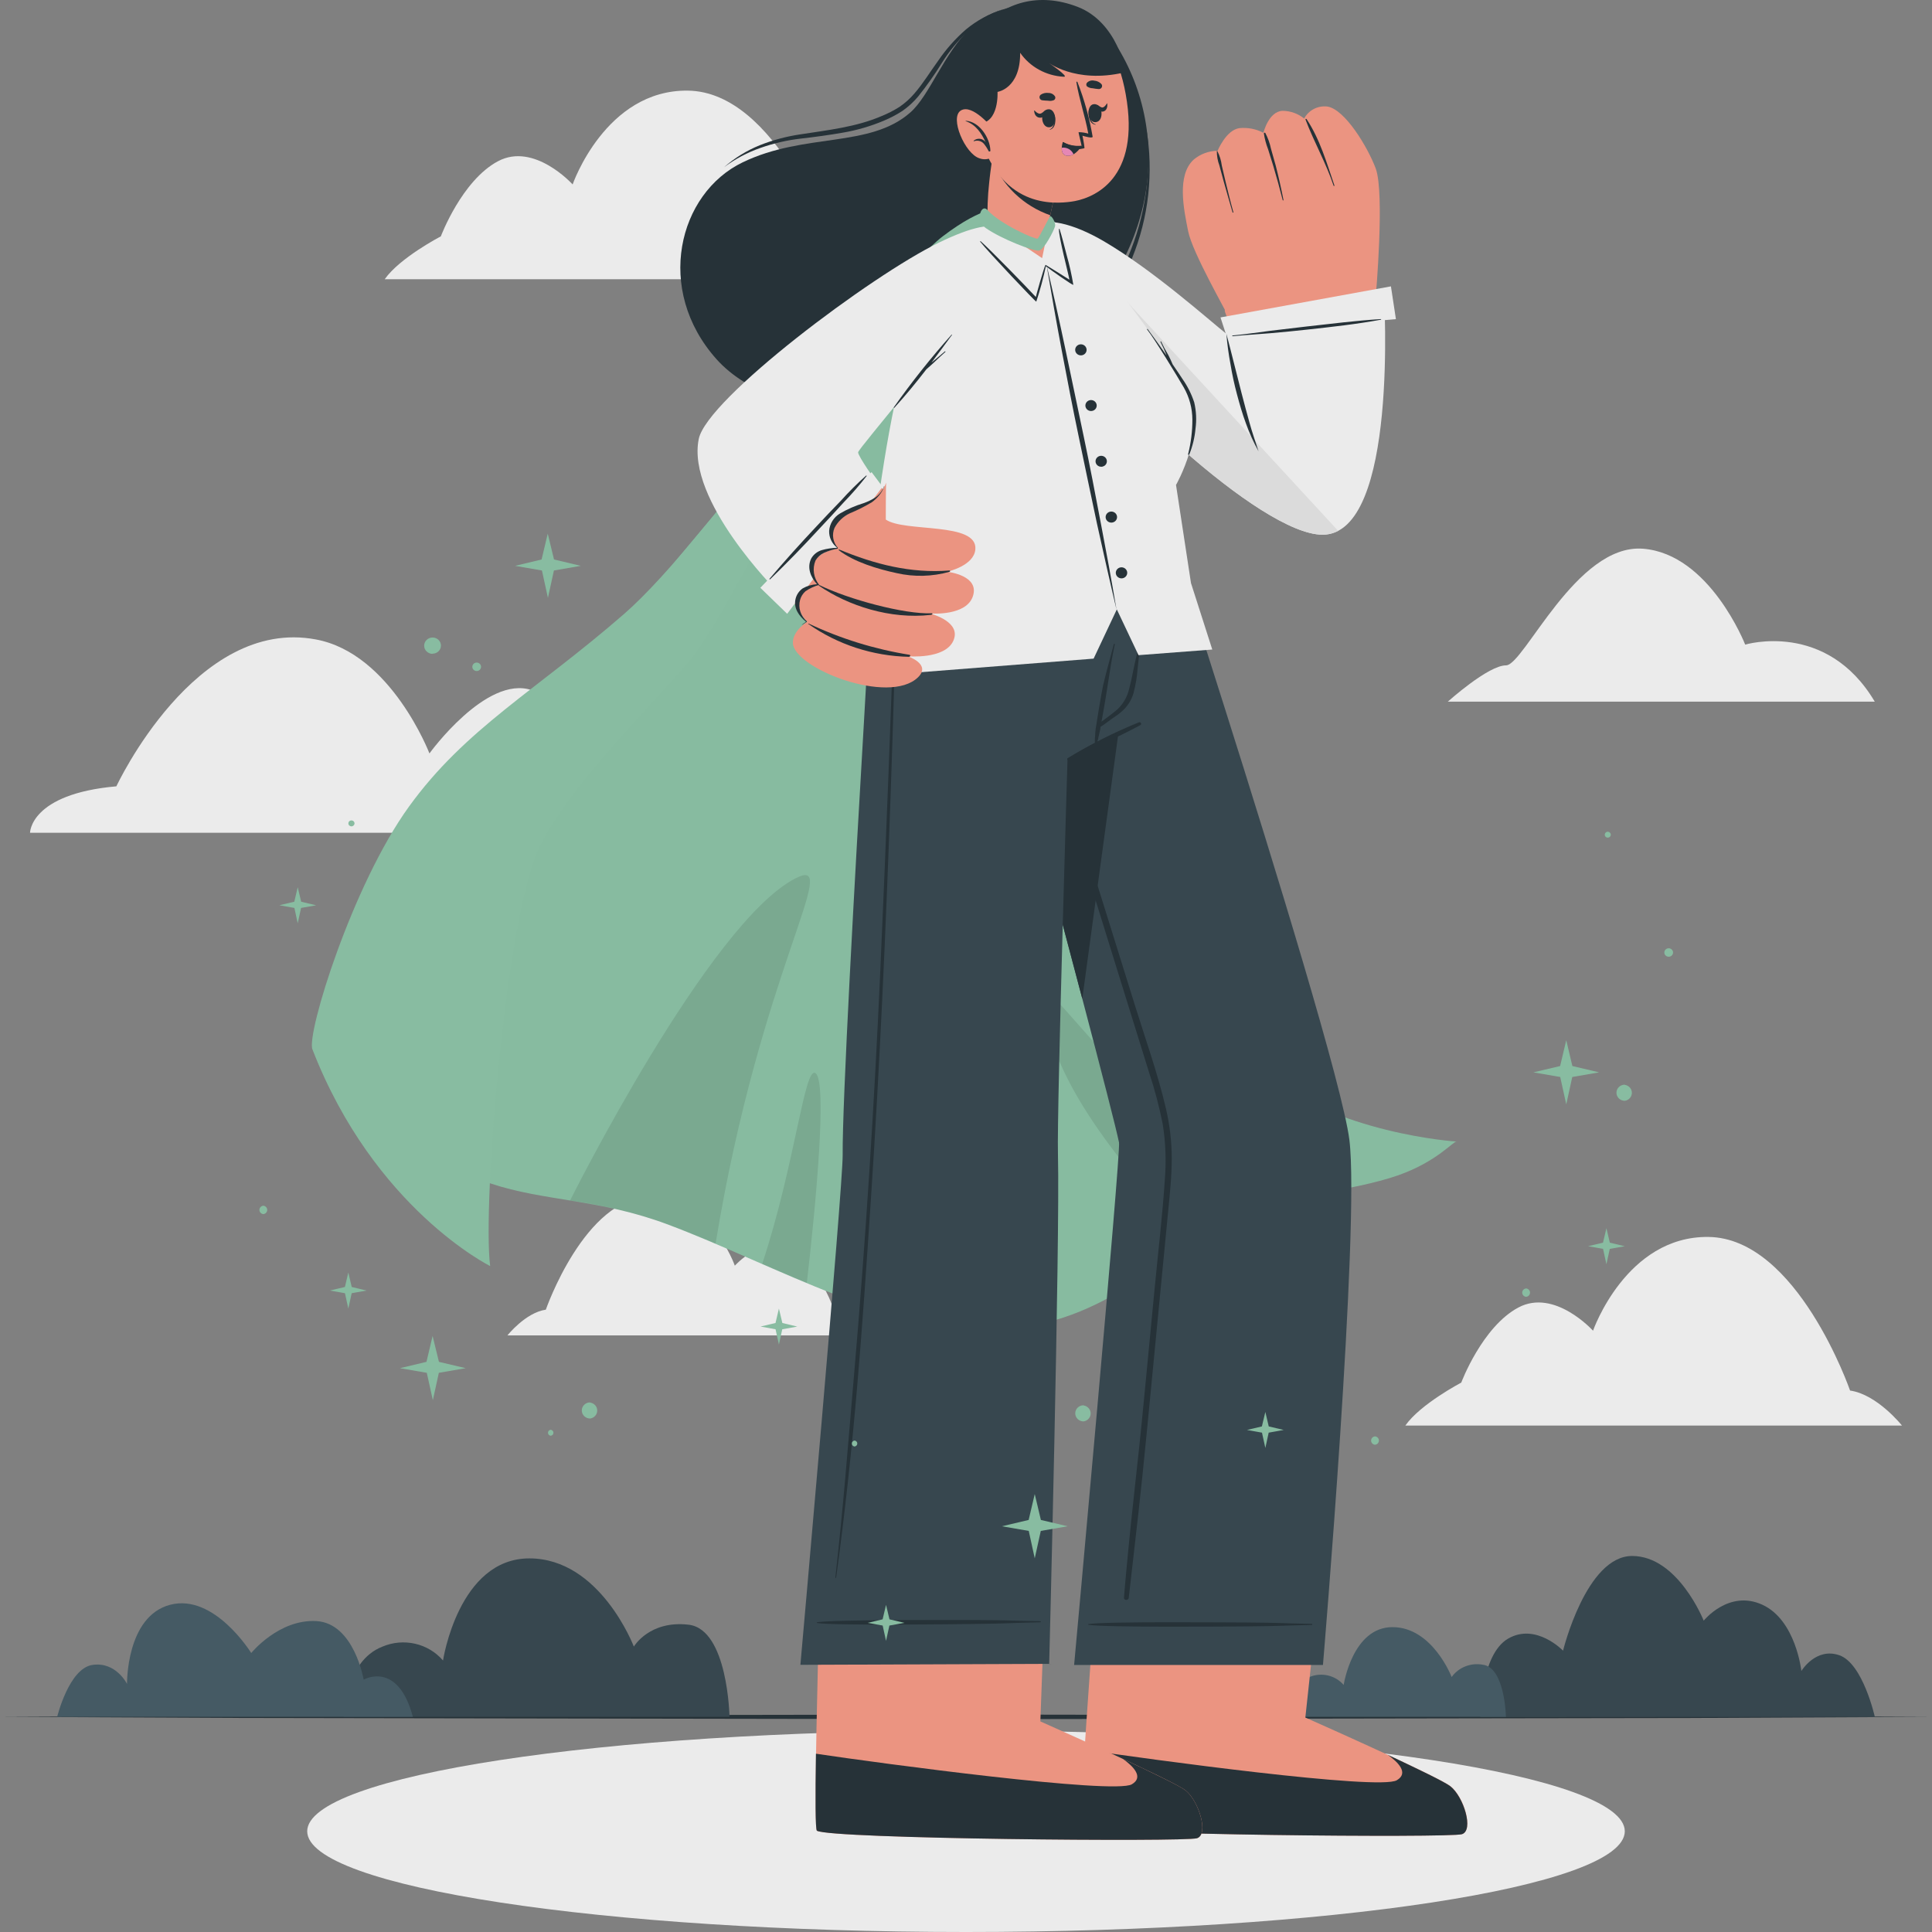 <svg width="200" height="200" viewBox="0 0 200 200" fill="none" xmlns="http://www.w3.org/2000/svg">
<rect x="0" y="0" width="200" height="200" fill="#808080" stroke="none"/>
<path d="M145.483 147.572H196.891C196.891 147.572 194.334 144.352 191.518 143.949C191.518 143.949 186.056 128.159 176.859 128.048C168.332 127.943 164.91 137.755 164.91 137.755C164.91 137.755 160.938 133.353 157.183 135.352C153.429 137.351 151.269 143.127 151.269 143.127C151.269 143.127 147.023 145.356 145.483 147.572Z" fill="#EBEBEB"/>
<path d="M68.118 86.206H3.109C3.109 86.206 3.109 82.189 12.047 81.4C12.047 81.4 20.221 63.833 32.706 66.197C40.483 67.639 44.456 77.994 44.456 77.994C44.456 77.994 50.33 69.863 55.028 71.439C59.726 73.016 62.517 81.665 62.517 81.665C62.517 81.665 67.383 83.938 68.118 86.206Z" fill="#EBEBEB"/>
<path d="M194.076 72.636H149.878C149.878 72.636 154.05 68.878 155.902 68.878C157.754 68.878 163.167 56.265 170.08 56.803C176.993 57.341 180.662 66.731 180.662 66.731C180.662 66.731 189.065 64.184 194.076 72.636Z" fill="#EBEBEB"/>
<path d="M90.331 138.24H52.53C52.53 138.24 54.412 135.871 56.503 135.578C56.503 135.578 60.53 123.969 67.279 123.882C73.551 123.806 76.069 131.023 76.069 131.023C76.069 131.023 78.974 127.789 81.75 129.269C84.526 130.749 86.095 134.982 86.095 134.982C86.095 134.982 89.199 136.611 90.331 138.24Z" fill="#EBEBEB"/>
<path d="M39.827 28.905H91.235C91.235 28.905 88.678 25.685 85.862 25.282C85.862 25.282 80.399 9.492 71.207 9.382C62.676 9.276 59.279 19.093 59.279 19.093C59.279 19.093 55.306 14.691 51.552 16.69C47.798 18.689 45.637 24.465 45.637 24.465C45.637 24.465 41.367 26.69 39.827 28.905Z" fill="#EBEBEB"/>
<path d="M100 200C137.665 200 168.198 195.332 168.198 189.573C168.198 183.814 137.665 179.146 100 179.146C62.335 179.146 31.802 183.814 31.802 189.573C31.802 195.332 62.335 200 100 200Z" fill="#EBEBEB"/>
<path d="M0 177.728L25.004 177.613L50.002 177.57L100 177.488L149.998 177.57L174.996 177.613L200 177.728L174.996 177.848L149.998 177.887L100 177.969L50.002 177.887L25.004 177.844L0 177.728Z" fill="#263238"/>
<path d="M75.518 177.728H35.586C35.586 177.728 35.676 171.962 39.604 170.453C40.667 170.004 41.853 169.901 42.981 170.161C44.11 170.421 45.121 171.03 45.861 171.895C45.861 171.895 47.46 161.324 54.8 161.324C62.139 161.324 65.615 170.453 65.615 170.453C65.615 170.453 67.225 167.71 71.292 168.19C75.359 168.671 75.518 177.728 75.518 177.728Z" fill="#37474F"/>
<path d="M194.081 177.728C194.081 177.728 192.854 172.203 190.411 171.352C187.967 170.502 186.478 172.981 186.478 172.981C186.478 172.981 185.912 167.71 182.435 166.119C178.959 164.529 176.367 167.772 176.367 167.772C176.367 167.772 173.71 161.074 168.958 161.074C164.205 161.074 161.807 170.876 161.807 170.876C161.807 170.876 159.001 167.955 156.116 169.632C153.23 171.309 153.24 177.752 153.24 177.752L194.081 177.728Z" fill="#37474F"/>
<path d="M42.742 177.728H5.919C5.919 177.728 7.136 172.707 9.574 172.351C12.013 171.996 13.15 174.322 13.15 174.322C13.15 174.322 13.041 167.316 17.619 166.124C22.198 164.932 26.007 171.121 26.007 171.121C26.007 171.121 28.867 167.59 32.761 167.815C36.654 168.041 37.647 173.875 37.647 173.875C37.647 173.875 41.173 171.852 42.742 177.728Z" fill="#455A64"/>
<path d="M155.892 177.728H133.272C133.272 177.728 133.327 174.471 135.552 173.606C136.155 173.352 136.827 173.294 137.466 173.443C138.106 173.591 138.679 173.936 139.097 174.427C139.097 174.427 140.001 168.44 144.148 168.44C148.294 168.44 150.276 173.606 150.276 173.606C150.627 173.112 151.12 172.729 151.693 172.503C152.267 172.276 152.896 172.217 153.504 172.332C155.798 172.625 155.892 177.728 155.892 177.728Z" fill="#455A64"/>
<path d="M115.772 5.024C121.552 14.634 119.596 27.978 107.588 36.987C96.663 45.185 80.275 43.983 74.187 37.199C67.731 29.991 70.214 20.011 76.888 16.801C83.319 13.706 90.023 15.359 94.239 11.64C96.256 9.858 97.651 5.595 100.511 2.832C103.705 -0.243 112.052 -1.141 115.772 5.024Z" fill="#263238"/>
<path d="M81.934 42.383C86.43 43.764 91.215 44.015 95.838 43.114C100.48 42.194 104.84 40.252 108.581 37.439C112.387 34.687 115.357 30.996 117.182 26.752C118.919 22.495 119.434 17.863 118.672 13.346C119.216 17.846 118.563 22.406 116.775 26.594C115.862 28.662 114.664 30.602 113.214 32.36C111.757 34.108 110.081 35.674 108.224 37.021C106.384 38.391 104.402 39.571 102.309 40.543C98.095 42.475 93.474 43.434 88.812 43.344C86.486 43.313 84.174 42.99 81.934 42.383Z" fill="#263238"/>
<path d="M74.957 17.31C76.101 16.453 77.378 15.777 78.741 15.306C80.091 14.829 81.494 14.507 82.922 14.345C84.362 14.182 85.802 13.985 87.237 13.735C88.693 13.486 90.113 13.074 91.468 12.505C92.152 12.222 92.807 11.878 93.425 11.477C94.031 11.051 94.578 10.551 95.049 9.987C95.943 8.87 96.767 7.702 97.517 6.489C98.264 5.3 99.165 4.209 100.199 3.241C101.245 2.278 102.466 1.51 103.799 0.973C102.406 1.419 101.116 2.122 100 3.044C98.909 3.993 97.948 5.073 97.14 6.259C96.3 7.412 95.57 8.627 94.657 9.68C94.209 10.205 93.691 10.67 93.117 11.064C92.524 11.44 91.895 11.762 91.24 12.025C88.628 13.149 85.713 13.466 82.862 13.908C81.415 14.12 80 14.499 78.646 15.037C77.292 15.586 76.044 16.355 74.957 17.31Z" fill="#263238"/>
<path d="M34.38 105.907C33.059 103.389 54.949 75.952 74.107 53.075C74.109 53.071 74.111 53.067 74.111 53.063C74.111 53.058 74.109 53.054 74.107 53.051C82.758 42.729 90.227 32.139 95.878 26.224C99.469 22.461 102.756 21.548 103.72 21.548C106.908 21.548 115.34 23.629 113.974 40.24C112.941 52.801 110.29 66.043 113.334 79.911C116.378 93.779 124.234 106.517 132.229 112.139C140.224 117.761 152.048 118.265 150.807 118.164C150.425 118.131 148.821 120.207 144.808 121.643C139.842 123.402 132.155 123.878 128.599 125.531C121.319 128.894 115.414 136.635 104.425 137.543C92.849 138.504 80.37 130.956 69.007 126.713C55.227 121.547 45.752 127.621 34.38 105.907Z" fill="#88BCA1"/>
<g opacity="0.1">
<path opacity="0.1" d="M34.38 105.907C33.059 103.389 54.949 75.952 74.107 53.075C74.109 53.071 74.111 53.067 74.111 53.063C74.111 53.058 74.109 53.054 74.107 53.051C82.758 42.729 90.227 32.139 95.878 26.224C99.469 22.461 102.756 21.548 103.72 21.548C106.908 21.548 115.34 23.629 113.974 40.24C112.941 52.801 110.29 66.043 113.334 79.911C116.378 93.779 124.234 106.517 132.229 112.139C140.224 117.761 152.048 118.265 150.807 118.164C150.425 118.131 148.821 120.207 144.808 121.643C139.842 123.402 132.155 123.878 128.599 125.531C121.319 128.894 115.414 136.635 104.425 137.543C92.849 138.504 80.37 130.956 69.007 126.713C55.227 121.547 45.752 127.621 34.38 105.907Z" fill="black"/>
</g>
<path opacity="0.1" d="M74.078 128.736C72.374 128.015 70.691 127.323 69.027 126.703C65.787 125.558 62.431 124.743 59.016 124.272C59.016 124.272 73.417 95.441 82.381 90.91C87.287 88.426 78.711 100.438 74.078 128.736Z" fill="black"/>
<path opacity="0.1" d="M135.338 123.786C132.676 124.267 130.223 124.786 128.619 125.531C126.787 126.426 125.038 127.471 123.39 128.654C114.451 118.871 108.874 111.442 107.861 103.384C107.211 98.214 118.548 119.034 135.338 123.786Z" fill="black"/>
<path opacity="0.1" d="M83.523 132.81C81.978 132.171 80.439 131.503 78.904 130.835C82.311 120.552 83.275 110.298 84.422 111.096C85.673 111.97 84.422 124.997 83.523 132.81Z" fill="black"/>
<path d="M50.742 131.061C50.742 131.061 38.745 125.127 32.339 108.622C31.713 107.012 36.465 91.621 42.335 83.501C48.205 75.38 55.495 71.488 64.612 63.55C73.73 55.612 91.339 29.227 97.606 24.456C101.912 21.178 103.739 21.572 103.739 21.572C103.739 21.572 98.217 24.998 95.853 27.834C86.517 39.058 75.672 63.607 71.158 68.677C65.64 74.923 59.031 81.434 55.902 87.566C52.396 94.456 49.918 124.738 50.742 131.061Z" fill="#88BCA1"/>
<path d="M151.338 189.876C150.087 190.27 113.344 189.948 111.993 189.097C111.496 188.785 114.183 155.082 114.183 155.082L137.563 155.226L135.129 177.801C135.129 177.801 148.761 183.826 150.156 184.912C151.552 185.998 152.595 189.482 151.338 189.876Z" fill="#EB9481"/>
<path d="M151.338 189.876C150.087 190.27 113.344 189.948 111.993 189.097C111.829 189.001 111.74 185.58 112.266 181.125C118.94 182.125 142.757 185.368 144.595 184.292C145.876 183.542 144.719 182.408 143.651 181.649C146.705 183.091 149.556 184.451 150.146 184.917C151.522 185.998 152.59 189.486 151.338 189.876Z" fill="#263238"/>
<path d="M136.952 172.356H111.193C111.193 172.356 116.045 119.294 115.841 118.275C115.583 116.973 114.064 111.067 112.038 103.379C111.402 100.977 110.722 98.387 110.006 95.691C108.09 88.45 105.969 80.536 104.127 73.645C101.361 63.329 99.201 55.314 99.201 55.314H121.026C121.026 55.314 123.574 63.117 126.777 73.27C132.001 89.771 138.983 112.48 139.688 118.001C140.791 126.943 136.952 172.356 136.952 172.356Z" fill="#37474F"/>
<path d="M135.81 168.104C131.877 168.027 133.009 167.993 129.071 167.96C127.149 167.96 114.496 167.835 112.683 168.123C112.673 168.123 112.663 168.127 112.655 168.134C112.648 168.141 112.643 168.151 112.643 168.161C112.643 168.172 112.648 168.181 112.655 168.189C112.663 168.196 112.673 168.2 112.683 168.2C114.481 168.488 127.134 168.382 129.071 168.363C133.009 168.325 131.877 168.296 135.81 168.214C135.822 168.211 135.833 168.203 135.841 168.193C135.848 168.183 135.852 168.171 135.852 168.159C135.852 168.147 135.848 168.134 135.841 168.125C135.833 168.115 135.822 168.107 135.81 168.104Z" fill="#263238"/>
<path d="M120.688 114.719C119.844 111.115 118.583 107.584 117.48 104.047C115.249 96.865 113.004 89.685 110.746 82.506C109.621 78.918 108.487 75.329 107.345 71.738C106.769 69.931 106.198 68.119 105.612 66.313C105.026 64.506 104.385 62.791 103.868 61.027C103.655 60.301 103.541 60.7 103.809 61.623C104.355 63.483 104.891 65.342 105.453 67.197C106.558 70.868 107.674 74.537 108.8 78.205C111.034 85.509 113.287 92.806 115.558 100.097C116.691 103.756 117.826 107.411 118.965 111.063C119.54 112.796 120.006 114.561 120.361 116.348C120.662 118.227 120.739 120.132 120.589 122.028C120.341 125.838 119.884 129.644 119.521 133.45C119.159 137.255 118.791 141.075 118.424 144.886C117.699 152.473 117.311 154.914 116.606 162.506C116.517 163.467 116.427 164.428 116.353 165.389C116.328 165.711 116.85 165.687 116.85 165.389C117.699 157.888 118.012 155.505 118.742 147.99C119.472 140.475 120.187 133.036 120.912 125.56C121.091 123.686 121.299 121.802 121.299 119.918C121.296 118.169 121.091 116.425 120.688 114.719Z" fill="#263238"/>
<path d="M118.548 55.338C117.033 66.683 114.143 87.955 112.038 103.389C107.116 84.692 99.201 55.338 99.201 55.338H118.548Z" fill="#263238"/>
<path d="M123.911 190.294C122.66 190.688 85.916 190.366 84.566 189.515C84.069 189.203 85.142 155.5 85.142 155.5L108.522 155.649L107.697 178.199C107.697 178.199 121.334 184.249 122.719 185.335C124.105 186.421 125.163 189.9 123.911 190.294Z" fill="#EB9481"/>
<path d="M123.911 190.294C122.66 190.688 85.916 190.366 84.566 189.515C84.402 189.419 84.397 186.089 84.466 181.544C91.141 182.543 115.33 185.787 117.167 184.71C118.449 183.961 117.292 182.827 116.224 182.067C119.278 183.509 122.128 184.869 122.719 185.335C124.095 186.411 125.163 189.9 123.911 190.294Z" fill="#263238"/>
<path d="M120.321 55.338C120.321 55.338 119.824 65.428 117.426 73.448C117.237 74.111 117.028 74.76 116.805 75.37C114.614 76.226 112.508 77.273 110.513 78.498C110.513 78.498 110.26 86.633 110.016 95.701C109.738 105.834 109.45 117.146 109.52 119.543C109.738 128.514 108.611 172.241 108.611 172.241L82.857 172.342C82.857 172.342 87.262 122.849 87.233 119.567C87.183 114.282 88.479 90.934 89.482 73.919C90.068 63.439 90.565 55.338 90.565 55.338H120.321Z" fill="#37474F"/>
<path d="M107.707 167.825C103.774 167.763 104.906 167.724 100.968 167.705C99.046 167.705 86.393 167.643 84.581 167.936C84.541 167.936 84.541 168.008 84.581 168.013C86.378 168.296 99.032 168.137 100.968 168.109C104.901 168.056 103.769 168.032 107.702 167.936C107.715 167.933 107.726 167.926 107.734 167.916C107.742 167.907 107.747 167.895 107.747 167.882C107.748 167.87 107.744 167.858 107.737 167.847C107.73 167.837 107.719 167.829 107.707 167.825Z" fill="#263238"/>
<path d="M92.74 58.951C92.268 72.852 91.746 86.754 91.121 100.65C90.495 114.546 89.606 128.519 88.4 142.454C87.729 150.224 87.342 155.548 86.478 163.299C86.478 163.352 86.552 163.371 86.562 163.299C88.434 149.508 89.229 138.067 90.153 124.19C91.076 110.313 91.697 96.417 92.189 82.52C92.467 74.659 92.685 66.798 92.918 58.937C92.924 58.826 92.745 58.841 92.74 58.951Z" fill="#263238"/>
<path d="M117.878 74.784C115.318 75.819 112.855 77.067 110.518 78.513C110.424 78.57 110.493 78.71 110.592 78.662C113.075 77.494 115.613 76.37 118.041 75.072C118.081 75.051 118.11 75.016 118.123 74.974C118.135 74.932 118.13 74.887 118.108 74.849C118.087 74.811 118.05 74.782 118.007 74.77C117.964 74.758 117.917 74.763 117.878 74.784Z" fill="#263238"/>
<path d="M118.017 66.212C117.848 67.096 117.624 67.971 117.431 68.855C117.237 69.739 117.108 70.522 116.879 71.339C116.697 72.129 116.283 72.851 115.688 73.419C115.35 73.722 114.982 73.986 114.625 74.265C114.431 74.414 114.223 74.558 114.024 74.707C114.049 74.592 114.069 74.472 114.093 74.352L114.272 73.343C114.401 72.598 114.526 71.848 114.64 71.103C114.873 69.633 115.087 68.148 115.404 66.692C115.405 66.681 115.402 66.67 115.395 66.661C115.389 66.652 115.379 66.645 115.368 66.642C115.356 66.64 115.345 66.641 115.334 66.645C115.324 66.65 115.315 66.658 115.31 66.668C114.933 68.11 114.516 69.551 114.183 70.993C114.024 71.704 113.448 75.226 113.418 75.476C113.388 75.726 113.373 75.99 113.363 76.25C113.326 76.511 113.326 76.776 113.363 77.038C113.363 77.1 113.458 77.091 113.488 77.038C113.6 76.794 113.678 76.537 113.721 76.274C113.786 76.019 113.845 75.764 113.895 75.51C113.895 75.418 113.925 75.322 113.935 75.231C114.292 75.019 114.63 74.75 114.963 74.505C115.295 74.26 115.693 74.025 116.035 73.727C116.665 73.21 117.12 72.522 117.341 71.752C117.56 70.922 117.703 70.074 117.768 69.22C117.883 68.22 117.967 67.216 118.116 66.217C118.121 66.173 118.031 66.149 118.017 66.212Z" fill="#263238"/>
<path d="M108.119 29.885C115.335 41.067 133.386 57.462 138.238 54.391C144.197 50.643 142.429 32.696 142.365 29.621C142.325 27.468 125.977 30.149 126.821 32.307C127.318 33.614 127.735 35.32 127.402 35.161C126.359 34.681 124.155 31.927 114.247 25.407C108.73 21.789 103.342 22.48 108.119 29.885Z" fill="#EB9481"/>
<path d="M137.384 11.025C136.904 10.973 136.418 11.065 135.994 11.288C135.569 11.512 135.226 11.856 135.01 12.274C134.385 11.763 133.594 11.48 132.775 11.472C131.325 11.525 130.789 13.745 130.789 13.745C130.03 13.347 129.165 13.18 128.306 13.264C126.926 13.447 126.047 15.609 126.047 15.609C125.132 15.618 124.251 15.943 123.564 16.527C121.796 18.156 122.546 21.688 122.997 23.936C123.449 26.185 126.911 32.158 127.467 33.364L142.419 30.678C142.419 30.678 143.358 20.03 142.419 17.454C141.615 15.283 139.231 11.285 137.384 11.025Z" fill="#EB9481"/>
<path d="M135.258 12.332C136.654 14.447 137.329 16.844 138.139 19.199C138.143 19.209 138.142 19.221 138.137 19.232C138.132 19.242 138.123 19.25 138.111 19.254C138.1 19.258 138.088 19.257 138.077 19.252C138.067 19.247 138.058 19.238 138.054 19.227C137.275 16.873 136.023 14.701 135.149 12.385C135.142 12.371 135.141 12.355 135.146 12.34C135.151 12.325 135.162 12.313 135.177 12.306C135.191 12.299 135.208 12.298 135.223 12.303C135.239 12.308 135.251 12.318 135.258 12.332Z" fill="#263238"/>
<path d="M130.978 13.754C131.252 14.27 131.45 14.82 131.569 15.388C131.738 15.974 131.903 16.561 132.065 17.147C132.363 18.322 132.63 19.508 132.865 20.703C132.865 20.755 132.795 20.784 132.78 20.703C132.483 19.53 132.165 18.362 131.817 17.2C131.643 16.618 131.46 16.042 131.276 15.46C131.067 14.926 130.919 14.372 130.834 13.807C130.836 13.792 130.843 13.778 130.853 13.767C130.863 13.755 130.876 13.746 130.89 13.741C130.905 13.736 130.92 13.734 130.936 13.736C130.951 13.739 130.966 13.745 130.978 13.754Z" fill="#263238"/>
<path d="M126.027 15.657C126.263 16.12 126.416 16.619 126.479 17.132C126.603 17.671 126.727 18.213 126.856 18.752C127.119 19.828 127.377 20.904 127.68 21.971C127.68 21.983 127.676 21.994 127.667 22.002C127.659 22.01 127.648 22.014 127.636 22.014C127.624 22.014 127.613 22.01 127.604 22.002C127.596 21.994 127.591 21.983 127.591 21.971C127.283 20.89 126.96 19.809 126.662 18.728C126.513 18.194 126.369 17.661 126.23 17.123C126.052 16.648 125.963 16.147 125.967 15.643C125.971 15.638 125.977 15.635 125.983 15.633C125.989 15.631 125.995 15.631 126.001 15.633C126.008 15.634 126.013 15.637 126.018 15.642C126.022 15.646 126.025 15.651 126.027 15.657Z" fill="#263238"/>
<path d="M126.717 33.33L143.264 30.414C143.264 30.414 144.833 55.352 136.907 55.352C130.546 55.352 114.004 39.788 108.467 31.11C102.93 22.433 107.886 21.25 114.228 24.95C119.397 27.968 125.207 33.177 126.955 34.56L126.717 33.33Z" fill="#EBEBEB"/>
<path d="M126.896 34.556L144.505 33.037L143.989 29.645L126.345 32.859L126.896 34.556Z" fill="#EBEBEB"/>
<path d="M138.526 54.953C138.03 55.218 137.473 55.355 136.907 55.352C130.546 55.352 114.004 39.789 108.467 31.111C104.613 25.075 105.84 22.668 109.078 23.004L138.526 54.953Z" fill="#DBDBDB"/>
<path d="M126.955 34.556L127.358 36.089L127.745 37.617L128.52 40.673C128.783 41.686 129.051 42.7 129.334 43.709C129.478 44.214 129.622 44.718 129.791 45.218C129.96 45.718 130.119 46.213 130.287 46.722C129.771 45.797 129.335 44.833 128.981 43.839C128.609 42.844 128.321 41.826 128.048 40.807C127.775 39.788 127.551 38.751 127.382 37.713C127.184 36.668 127.042 35.614 126.955 34.556Z" fill="#263238"/>
<path d="M142.941 33.032C140.378 33.191 137.821 33.513 135.268 33.797C134.002 33.941 132.731 34.09 131.464 34.248C130.198 34.407 128.892 34.613 127.596 34.729C127.551 34.729 127.551 34.81 127.596 34.806C128.902 34.671 130.218 34.608 131.529 34.493C132.84 34.378 134.067 34.258 135.338 34.118C137.876 33.84 140.433 33.561 142.946 33.095C142.995 33.1 142.981 33.028 142.941 33.032Z" fill="#263238"/>
<path d="M125.495 67.24L123.29 60.359L121.741 50.201C121.741 50.201 125.014 44.507 123.017 40.476C122.024 38.434 113.249 25.758 109.609 23.259C106.183 20.914 101.286 23.528 99.474 25.416C92.521 32.701 90.992 50.619 88.702 70.104L113.21 68.182L115.613 63.084L117.858 67.822L125.495 67.24Z" fill="#EBEBEB"/>
<path d="M123.623 41.643C123.341 40.791 122.935 39.982 122.416 39.241C122.243 38.967 121.855 38.395 121.393 37.722C121.259 37.4 121.11 37.078 120.947 36.761C120.674 36.308 120.427 35.841 120.207 35.363C120.203 35.353 120.195 35.346 120.185 35.342C120.175 35.337 120.164 35.337 120.154 35.341C120.145 35.345 120.137 35.352 120.132 35.362C120.128 35.371 120.128 35.382 120.132 35.392C120.367 35.85 120.577 36.32 120.763 36.8C119.983 35.685 119.159 34.536 118.806 34.066C118.776 34.027 118.712 34.066 118.742 34.104C119.491 35.026 121.95 39.082 122.546 40.11C123.124 41.128 123.43 42.269 123.434 43.431C123.437 44.632 123.29 45.829 122.997 46.996C122.968 47.097 123.072 47.145 123.112 47.049C123.456 46.197 123.674 45.303 123.757 44.392C123.882 43.475 123.837 42.544 123.623 41.643Z" fill="#263238"/>
<path d="M102.135 28.713C99.921 32.023 89.03 45.261 88.648 46.492C88.265 47.722 91.583 50.494 91.563 51.004C91.488 53.065 87.674 66.99 85.763 65.698C83.24 63.997 71.282 51.763 72.409 45.997C73.536 40.231 96.688 25.335 100.412 23.97C104.137 22.605 104.32 25.45 102.135 28.713Z" fill="#EB9481"/>
<path d="M80.389 61.147L90.743 49.922C90.743 49.922 88.822 47.227 88.832 46.828C88.841 46.429 98.371 35.502 102.041 29.53C105.711 23.557 104.211 21.712 97.199 25.114C90.187 28.516 73.189 41.269 72.335 45.439C71.033 51.801 80.389 61.147 80.389 61.147Z" fill="#EBEBEB"/>
<path d="M78.711 60.849L81.487 63.54L91.359 50.389L90.222 48.87L78.711 60.849Z" fill="#EBEBEB"/>
<path d="M89.651 49.24C88.738 50.053 87.873 50.915 87.059 51.821C86.204 52.69 85.375 53.584 84.541 54.468C82.867 56.251 81.239 58.048 79.664 59.912C79.657 59.92 79.653 59.93 79.654 59.94C79.654 59.951 79.659 59.961 79.667 59.968C79.675 59.974 79.685 59.978 79.696 59.978C79.707 59.977 79.717 59.973 79.724 59.965C81.497 58.255 83.2 56.491 84.869 54.679C85.703 53.791 86.532 52.902 87.352 51.993C88.19 51.129 88.979 50.221 89.716 49.274C89.735 49.245 89.681 49.216 89.651 49.24Z" fill="#263238"/>
<path d="M97.81 36.377C97.398 36.732 96.986 37.083 96.569 37.419L96.419 37.544C97.144 36.583 97.856 35.622 98.555 34.661C98.555 34.661 98.53 34.613 98.515 34.633C96.37 37.035 94.367 39.554 92.516 42.176C92.514 42.184 92.514 42.192 92.517 42.2C92.519 42.207 92.524 42.213 92.531 42.218C92.537 42.223 92.545 42.225 92.553 42.226C92.561 42.226 92.569 42.224 92.576 42.22C93.743 40.942 94.84 39.601 95.898 38.231C96.161 38.01 96.395 37.78 96.663 37.544C97.055 37.165 97.457 36.795 97.865 36.43C97.904 36.396 97.845 36.348 97.81 36.377Z" fill="#263238"/>
<path d="M95.034 70.113C96.434 68.754 93.971 67.937 93.971 67.937C93.971 67.937 97.805 68.283 98.684 66.341C99.563 64.4 96.519 63.583 96.305 63.516C96.509 63.516 100.04 63.761 100.715 61.719C101.415 59.595 98.232 59.211 98.034 59.187C98.232 59.143 100.819 58.538 100.968 56.875C101.222 53.992 93.658 55.136 91.697 53.786C91.697 53.786 91.697 50.076 91.737 49.966C91.737 49.966 91.195 51.518 89.959 52.123C88.424 52.877 87.014 53.416 86.512 54.295C86.272 54.682 86.166 55.135 86.212 55.585C86.257 56.035 86.452 56.459 86.766 56.794C86.766 56.794 84.67 56.952 84.084 58.543C83.786 59.364 84.874 60.551 84.874 60.551C84.874 60.551 83.2 60.748 82.773 62.194C82.425 63.348 83.568 64.362 83.568 64.362C83.568 64.362 82.053 65.27 82.078 66.562C82.157 69.162 92.02 73.049 95.034 70.113Z" fill="#EB9481"/>
<path d="M83.707 64.549C83.672 64.549 83.647 64.573 83.677 64.592C86.714 66.727 90.352 67.914 94.105 67.994C94.225 67.994 94.279 67.807 94.145 67.783C90.522 67.201 87.006 66.111 83.707 64.549Z" fill="#263238"/>
<path d="M84.799 60.556C84.759 60.556 84.73 60.599 84.764 60.623C87.789 62.709 92.179 64.136 96.355 63.651C96.499 63.651 96.613 63.483 96.444 63.487C93.644 63.603 87.863 62.06 84.799 60.556Z" fill="#263238"/>
<path d="M98.292 59.057C94.269 59.374 90.545 58.408 86.87 56.885C86.825 56.885 86.8 56.933 86.835 56.962C88.424 58.182 90.873 58.913 92.829 59.331C94.632 59.743 96.514 59.695 98.292 59.191C98.376 59.172 98.381 59.052 98.292 59.057Z" fill="#263238"/>
<path d="M83.443 64.371C82.718 63.775 82.123 62.959 82.356 61.998C82.457 61.562 82.718 61.176 83.091 60.912C83.544 60.654 84.055 60.506 84.581 60.479C83.905 59.754 83.508 58.72 83.99 57.793C84.223 57.393 84.605 57.092 85.057 56.952C85.582 56.801 86.124 56.718 86.671 56.707C86.4 56.499 86.184 56.232 86.038 55.929C85.892 55.625 85.822 55.293 85.832 54.958C85.859 54.59 85.976 54.234 86.174 53.919C86.372 53.604 86.644 53.339 86.969 53.147C87.731 52.703 88.545 52.349 89.393 52.089C89.825 51.94 90.237 51.739 90.619 51.494C91.025 51.208 91.335 50.811 91.508 50.355C91.543 50.273 91.553 50.355 91.508 50.422C91.391 50.731 91.224 51.02 91.012 51.277C90.788 51.547 90.531 51.789 90.247 51.998C89.517 52.432 88.755 52.815 87.967 53.142C87.285 53.464 86.73 53.994 86.388 54.651C86.243 54.993 86.199 55.367 86.262 55.732C86.324 56.097 86.49 56.438 86.741 56.717C86.741 56.717 86.741 56.794 86.696 56.798C86.214 56.885 85.745 57.031 85.301 57.231C84.932 57.404 84.626 57.68 84.422 58.024C84.251 58.44 84.196 58.892 84.263 59.335C84.33 59.778 84.517 60.196 84.804 60.546C84.292 60.684 83.809 60.908 83.379 61.209C83.109 61.45 82.916 61.76 82.823 62.103C82.715 62.498 82.723 62.915 82.846 63.306C82.969 63.697 83.201 64.048 83.518 64.318C83.521 64.328 83.521 64.338 83.518 64.347C83.521 64.356 83.521 64.367 83.518 64.376C83.518 64.376 83.021 64.684 83.021 64.693C83.021 64.703 83.021 64.693 83.021 64.664C83.155 64.558 83.296 64.46 83.443 64.371Z" fill="#263238"/>
<path d="M102.24 23.211C102.384 23.773 106.669 27.29 109.326 27.141C110.19 27.088 108.646 22.615 108.646 22.615L108.72 22.279L109.758 17.531L103.973 14.024L103.134 13.543C103.134 13.543 102.94 14.86 102.711 16.503C102.711 16.58 102.687 16.657 102.677 16.738C102.667 16.82 102.647 16.916 102.637 17.003C102.602 17.248 102.562 17.483 102.533 17.747C102.503 18.012 102.483 18.122 102.463 18.324C102.443 18.526 102.418 18.723 102.399 18.92C102.241 20.345 102.188 21.779 102.24 23.211Z" fill="#EB9481"/>
<path d="M102.711 16.517C103.221 17.843 104.022 19.045 105.06 20.04C106.097 21.036 107.346 21.801 108.72 22.283L109.758 17.536L103.973 14.024L103.134 13.543C103.134 13.543 102.94 14.874 102.711 16.517Z" fill="#263238"/>
<path d="M116.661 10.54C117.868 18.977 112.782 20.63 110.9 20.875C109.197 21.106 103.352 21.663 101.251 13.394C99.151 5.124 102.826 1.915 106.714 1.199C110.602 0.483 115.454 2.102 116.661 10.54Z" fill="#EB9481"/>
<path d="M113.716 9.218C113.514 9.203 113.314 9.176 113.115 9.137C112.9 9.135 112.691 9.066 112.519 8.94C112.476 8.887 112.453 8.822 112.453 8.755C112.453 8.688 112.476 8.622 112.519 8.57C112.612 8.471 112.731 8.399 112.863 8.36C112.995 8.321 113.135 8.317 113.269 8.349C113.552 8.367 113.816 8.489 114.009 8.69C114.053 8.739 114.08 8.8 114.087 8.864C114.094 8.929 114.081 8.994 114.049 9.051C114.018 9.108 113.969 9.155 113.909 9.185C113.85 9.214 113.783 9.226 113.716 9.218Z" fill="#263238"/>
<path d="M107.886 10.381C108.09 10.415 108.288 10.41 108.492 10.425C108.702 10.468 108.922 10.445 109.118 10.357C109.174 10.318 109.215 10.262 109.235 10.197C109.255 10.133 109.252 10.064 109.227 10.002C109.157 9.885 109.057 9.789 108.937 9.722C108.817 9.656 108.68 9.621 108.542 9.622C108.261 9.583 107.976 9.646 107.742 9.8C107.69 9.838 107.65 9.89 107.628 9.95C107.606 10.01 107.603 10.074 107.618 10.136C107.633 10.198 107.667 10.254 107.714 10.297C107.762 10.341 107.822 10.37 107.886 10.381Z" fill="#263238"/>
<path d="M109.162 11.866C109.162 11.866 109.118 11.895 109.118 11.919C109.192 12.495 109.177 13.168 108.656 13.408C108.656 13.408 108.656 13.442 108.656 13.437C109.311 13.293 109.326 12.399 109.162 11.866Z" fill="#263238"/>
<path d="M108.571 11.309C107.603 11.309 107.702 13.192 108.601 13.178C109.5 13.163 109.381 11.299 108.571 11.309Z" fill="#263238"/>
<path d="M108.199 11.429C108.035 11.539 107.876 11.736 107.677 11.765C107.479 11.794 107.255 11.616 107.091 11.434H107.057C107.057 11.789 107.235 12.149 107.633 12.183C108.03 12.217 108.239 11.885 108.313 11.52C108.328 11.477 108.263 11.381 108.199 11.429Z" fill="#263238"/>
<path d="M112.708 11.414C112.708 11.414 112.753 11.414 112.758 11.462C112.758 12.044 112.872 12.707 113.423 12.875V12.909C112.753 12.846 112.619 11.967 112.708 11.414Z" fill="#263238"/>
<path d="M113.214 10.785C114.173 10.674 114.337 12.539 113.443 12.644C112.549 12.75 112.415 10.881 113.214 10.785Z" fill="#263238"/>
<path d="M113.627 10.876C113.786 10.963 113.954 11.131 114.123 11.126C114.292 11.121 114.471 10.91 114.59 10.703H114.62C114.665 11.059 114.575 11.438 114.223 11.539C113.87 11.64 113.642 11.337 113.527 10.991C113.517 10.948 113.562 10.842 113.627 10.876Z" fill="#263238"/>
<path d="M112.057 14.048C112.057 14.048 112.236 14.903 112.266 15.311C112.266 15.35 112.167 15.374 112.023 15.393C111.666 15.48 111.292 15.469 110.941 15.362C110.59 15.255 110.277 15.056 110.036 14.788C110.032 14.78 110.031 14.771 110.033 14.762C110.034 14.753 110.038 14.745 110.045 14.738C110.051 14.732 110.06 14.728 110.069 14.726C110.078 14.725 110.087 14.726 110.096 14.73C110.657 15.052 111.31 15.19 111.958 15.124C111.983 15.009 111.601 13.682 111.665 13.682C112.002 13.687 112.336 13.737 112.658 13.831C112.335 12.034 111.72 10.305 111.427 8.512C111.427 8.45 111.511 8.426 111.531 8.479C112.251 10.315 112.78 12.216 113.11 14.153C113.115 14.36 112.231 14.105 112.057 14.048Z" fill="#263238"/>
<path d="M111.968 15.081C111.775 15.444 111.487 15.752 111.134 15.974C110.938 16.089 110.711 16.143 110.483 16.128C109.987 16.09 109.892 15.648 109.912 15.292C109.924 15.09 109.961 14.89 110.021 14.696C110.611 15.024 111.293 15.159 111.968 15.081Z" fill="#263238"/>
<path d="M111.134 15.975C110.938 16.09 110.711 16.143 110.483 16.128C109.987 16.09 109.892 15.648 109.912 15.292C110.165 15.255 110.424 15.303 110.646 15.427C110.868 15.551 111.04 15.744 111.134 15.975Z" fill="#E587B4"/>
<path d="M101.356 12.793C103.451 12.707 103.263 9.512 103.263 9.512C103.263 9.512 105.631 9.185 105.607 5.466C106.108 6.187 106.776 6.787 107.558 7.217C108.339 7.647 109.213 7.896 110.111 7.945C110.801 8.008 108.422 6.412 108.422 6.412C108.422 6.412 111.288 8.675 116.323 7.513C116.681 7.426 115.638 2.28 111.556 0.709C107.474 -0.863 103.938 0.319 101.624 2.876C101.624 2.876 98.773 4.317 98.585 7.018C98.396 9.718 100.541 12.822 101.356 12.793Z" fill="#263238"/>
<path d="M102.741 13.274C102.741 13.274 100.68 10.713 99.474 11.434C98.267 12.154 99.906 15.936 101.395 16.388C101.582 16.459 101.782 16.492 101.983 16.487C102.183 16.481 102.38 16.436 102.563 16.355C102.745 16.274 102.908 16.158 103.043 16.014C103.178 15.87 103.281 15.701 103.347 15.518L102.741 13.274Z" fill="#EB9481"/>
<path d="M99.97 12.505C99.97 12.505 99.945 12.539 99.97 12.544C101.018 12.894 101.604 13.788 102.031 14.725C101.967 14.629 101.881 14.547 101.781 14.486C101.681 14.424 101.568 14.385 101.451 14.37C101.333 14.354 101.214 14.364 101.1 14.398C100.987 14.432 100.883 14.49 100.795 14.566C100.77 14.566 100.795 14.624 100.824 14.619C101.002 14.554 101.195 14.544 101.379 14.59C101.562 14.637 101.726 14.738 101.847 14.879C102.04 15.116 102.207 15.372 102.344 15.643C102.399 15.729 102.562 15.672 102.523 15.571C102.483 14.283 101.381 12.563 99.97 12.505Z" fill="#263238"/>
<path d="M108.333 27.401C109.038 30.356 109.694 33.326 110.319 36.29C110.945 39.255 111.566 42.239 112.192 45.209C112.817 48.178 113.388 51.167 113.954 54.151L114.794 58.624C115.057 60.124 115.335 61.613 115.583 63.112C115.226 61.637 114.898 60.152 114.555 58.672L113.562 54.223C112.922 51.253 112.316 48.274 111.69 45.305C111.064 42.335 110.493 39.346 109.927 36.362C109.361 33.378 108.839 30.385 108.333 27.401Z" fill="#263238"/>
<path d="M112.47 36.089C112.496 36.199 112.487 36.315 112.445 36.42C112.403 36.526 112.329 36.618 112.233 36.683C112.137 36.748 112.024 36.784 111.907 36.787C111.789 36.789 111.674 36.758 111.575 36.697C111.477 36.636 111.399 36.548 111.352 36.444C111.305 36.34 111.291 36.225 111.312 36.114C111.333 36.002 111.387 35.899 111.469 35.818C111.55 35.736 111.655 35.68 111.769 35.656C111.921 35.624 112.08 35.652 112.211 35.733C112.342 35.814 112.435 35.942 112.47 36.089Z" fill="#263238"/>
<path d="M113.517 41.859C113.542 41.969 113.533 42.083 113.491 42.188C113.449 42.292 113.375 42.383 113.28 42.447C113.185 42.511 113.072 42.546 112.956 42.548C112.84 42.55 112.726 42.519 112.628 42.458C112.531 42.398 112.454 42.31 112.408 42.207C112.361 42.104 112.348 41.99 112.369 41.88C112.389 41.769 112.444 41.667 112.524 41.587C112.605 41.506 112.709 41.45 112.822 41.427C112.974 41.395 113.132 41.423 113.262 41.504C113.392 41.585 113.484 41.713 113.517 41.859Z" fill="#263238"/>
<path d="M114.57 47.635C114.594 47.745 114.584 47.859 114.541 47.962C114.498 48.066 114.424 48.156 114.329 48.219C114.233 48.282 114.121 48.317 114.005 48.319C113.89 48.32 113.776 48.289 113.679 48.228C113.582 48.167 113.505 48.08 113.459 47.978C113.413 47.875 113.399 47.761 113.42 47.651C113.44 47.541 113.494 47.44 113.574 47.359C113.654 47.278 113.757 47.222 113.87 47.198C113.946 47.182 114.024 47.18 114.1 47.194C114.177 47.207 114.249 47.234 114.314 47.275C114.38 47.316 114.436 47.369 114.48 47.43C114.524 47.492 114.554 47.562 114.57 47.635Z" fill="#263238"/>
<path d="M115.623 53.406C115.648 53.517 115.638 53.632 115.596 53.737C115.553 53.843 115.479 53.933 115.382 53.998C115.286 54.062 115.172 54.098 115.055 54.1C114.938 54.102 114.824 54.07 114.725 54.008C114.627 53.947 114.55 53.859 114.503 53.755C114.457 53.651 114.443 53.536 114.464 53.425C114.486 53.313 114.54 53.211 114.622 53.129C114.704 53.048 114.808 52.992 114.923 52.969C115.075 52.937 115.235 52.966 115.366 53.048C115.497 53.13 115.59 53.258 115.623 53.406Z" fill="#263238"/>
<path d="M116.676 59.177C116.701 59.288 116.691 59.403 116.648 59.508C116.606 59.614 116.531 59.704 116.435 59.769C116.339 59.834 116.225 59.869 116.108 59.871C115.991 59.873 115.876 59.841 115.778 59.779C115.68 59.718 115.602 59.63 115.556 59.526C115.51 59.422 115.496 59.307 115.517 59.196C115.538 59.084 115.593 58.982 115.675 58.9C115.756 58.819 115.861 58.763 115.976 58.74C116.128 58.708 116.288 58.737 116.419 58.819C116.55 58.901 116.642 59.029 116.676 59.177Z" fill="#263238"/>
<path d="M108.695 22.745L107.881 26.723L102.22 22.908L101.162 24.657C101.162 24.657 107.26 31.245 107.226 30.904L108.179 27.43L110.885 29.232L109.619 23.696L108.695 22.745Z" fill="#EBEBEB"/>
<path d="M110.429 26.44C110.19 25.537 109.972 24.614 109.689 23.72C109.689 23.686 109.624 23.682 109.619 23.72C109.619 24.643 110.548 28.107 110.707 28.953C110.592 28.876 108.224 27.387 108.224 27.42C107.98 27.987 107.275 30.519 107.23 30.745C106.262 29.698 102.612 25.94 101.525 24.979C101.519 24.972 101.51 24.968 101.501 24.967C101.491 24.966 101.482 24.969 101.475 24.974C101.468 24.98 101.463 24.988 101.462 24.997C101.461 25.006 101.464 25.015 101.47 25.022C102.364 26.152 107.221 31.269 107.275 31.226C107.673 30.02 108.004 28.794 108.268 27.555C108.69 27.896 111.129 29.621 111.109 29.477C110.94 28.453 110.713 27.439 110.429 26.44Z" fill="#263238"/>
<path d="M102.21 21.731C101.589 21.034 100.904 22.822 102.046 23.61C103.739 24.777 106.987 26.012 107.538 25.945C108.09 25.878 109.103 23.845 109.212 23.442C109.321 23.038 108.844 22.284 108.715 22.389C108.586 22.495 107.598 24.58 107.404 24.701C107.211 24.821 103.551 23.221 102.21 21.731Z" fill="#88BCA1"/>
<path d="M107.752 157.345L110.523 157.999L107.742 158.479L107.116 161.319L106.496 158.479L103.715 157.999L106.486 157.345L107.116 154.664L107.752 157.345ZM44.783 138.298L44.148 140.979L41.401 141.633L44.182 142.113L44.808 144.948L45.429 142.113L48.21 141.633L45.439 140.979L44.783 138.298ZM162.77 110.356L162.139 107.68L161.504 110.356L158.733 111.01L161.514 111.49L162.139 114.325L162.76 111.49L165.541 111.01L162.77 110.356ZM56.702 55.242L56.066 57.918L53.32 58.576L56.101 59.057L56.721 61.892L57.342 59.057L60.123 58.576L57.352 57.918L56.702 55.242ZM166.296 127.14L165.943 128.64L164.394 129.005L165.948 129.283L166.296 130.874L166.644 129.283L168.198 129.01L166.648 128.64L166.296 127.14ZM80.633 135.463L80.28 136.957L78.731 137.322L80.285 137.606L80.633 139.192L80.98 137.606L82.535 137.327L80.99 136.957L80.633 135.463ZM130.988 146.164L130.63 147.663L129.086 148.028L130.64 148.307L130.988 149.893L131.335 148.307L132.89 148.028L131.34 147.663L130.988 146.164ZM91.722 166.134L91.369 167.633L89.82 167.998L91.374 168.277L91.722 169.862L92.069 168.277L93.624 167.998L92.079 167.633L91.722 166.134ZM36.058 131.729L35.705 133.228L34.156 133.594L35.71 133.872L36.058 135.463L36.406 133.872L37.96 133.598L36.411 133.228L36.058 131.729ZM30.819 91.847L30.466 93.346L28.917 93.711L30.476 93.99L30.819 95.581L31.166 93.99L32.726 93.716L31.177 93.346L30.819 91.847ZM142.34 148.691C142.229 148.703 142.126 148.753 142.051 148.834C141.977 148.914 141.935 149.018 141.935 149.126C141.935 149.234 141.977 149.338 142.051 149.419C142.126 149.499 142.229 149.55 142.34 149.561C142.451 149.55 142.554 149.499 142.629 149.419C142.703 149.338 142.745 149.234 142.745 149.126C142.745 149.018 142.703 148.914 142.629 148.834C142.554 148.753 142.451 148.703 142.34 148.691ZM172.742 98.166C172.622 98.166 172.507 98.212 172.422 98.294C172.337 98.376 172.29 98.487 172.29 98.603C172.29 98.719 172.337 98.83 172.422 98.912C172.507 98.994 172.622 99.04 172.742 99.04C172.862 99.04 172.977 98.994 173.061 98.912C173.146 98.83 173.194 98.719 173.194 98.603C173.194 98.487 173.146 98.376 173.061 98.294C172.977 98.212 172.862 98.166 172.742 98.166ZM49.347 68.59C49.227 68.59 49.112 68.636 49.027 68.718C48.943 68.8 48.895 68.912 48.895 69.028C48.895 69.144 48.943 69.255 49.027 69.337C49.112 69.419 49.227 69.465 49.347 69.465C49.467 69.465 49.582 69.419 49.666 69.337C49.751 69.255 49.799 69.144 49.799 69.028C49.799 68.912 49.751 68.8 49.666 68.718C49.582 68.636 49.467 68.59 49.347 68.59ZM157.983 133.377C157.872 133.389 157.769 133.439 157.694 133.52C157.62 133.6 157.578 133.704 157.578 133.812C157.578 133.92 157.62 134.025 157.694 134.105C157.769 134.185 157.872 134.236 157.983 134.247C158.094 134.236 158.197 134.185 158.271 134.105C158.346 134.025 158.387 133.92 158.387 133.812C158.387 133.704 158.346 133.6 158.271 133.52C158.197 133.439 158.094 133.389 157.983 133.377ZM27.258 124.815C27.147 124.826 27.044 124.877 26.97 124.957C26.895 125.037 26.854 125.142 26.854 125.25C26.854 125.358 26.895 125.462 26.97 125.542C27.044 125.622 27.147 125.673 27.258 125.684C27.369 125.673 27.472 125.622 27.547 125.542C27.622 125.462 27.663 125.358 27.663 125.25C27.663 125.142 27.622 125.037 27.547 124.957C27.472 124.877 27.369 124.826 27.258 124.815ZM36.381 85.543C36.465 85.543 36.546 85.51 36.605 85.453C36.665 85.395 36.699 85.317 36.699 85.235C36.699 85.154 36.665 85.075 36.605 85.018C36.546 84.96 36.465 84.928 36.381 84.928C36.297 84.928 36.216 84.96 36.156 85.018C36.096 85.075 36.063 85.154 36.063 85.235C36.063 85.317 36.096 85.395 36.156 85.453C36.216 85.51 36.297 85.543 36.381 85.543ZM88.464 149.124C88.386 149.133 88.314 149.17 88.262 149.227C88.21 149.284 88.181 149.357 88.181 149.434C88.181 149.51 88.21 149.583 88.262 149.64C88.314 149.697 88.386 149.734 88.464 149.744C88.542 149.734 88.614 149.697 88.666 149.64C88.718 149.583 88.747 149.51 88.747 149.434C88.747 149.357 88.718 149.284 88.666 149.227C88.614 149.17 88.542 149.133 88.464 149.124ZM166.43 86.715C166.514 86.715 166.595 86.683 166.655 86.625C166.714 86.567 166.748 86.489 166.748 86.408C166.748 86.326 166.714 86.248 166.655 86.19C166.595 86.132 166.514 86.1 166.43 86.1C166.346 86.103 166.266 86.139 166.209 86.199C166.152 86.258 166.121 86.338 166.125 86.42C166.128 86.501 166.165 86.578 166.226 86.633C166.288 86.689 166.371 86.718 166.455 86.715H166.43ZM57.01 148.009C56.931 148.018 56.86 148.055 56.807 148.112C56.755 148.169 56.727 148.243 56.727 148.319C56.727 148.395 56.755 148.468 56.807 148.526C56.86 148.583 56.931 148.619 57.01 148.629C57.088 148.619 57.159 148.583 57.212 148.526C57.264 148.468 57.292 148.395 57.292 148.319C57.292 148.243 57.264 148.169 57.212 148.112C57.159 148.055 57.088 148.018 57.01 148.009ZM112.172 145.472C111.942 145.472 111.723 145.56 111.561 145.717C111.399 145.873 111.308 146.086 111.308 146.308C111.308 146.53 111.399 146.742 111.561 146.899C111.723 147.056 111.942 147.144 112.172 147.144C112.376 147.114 112.562 147.014 112.697 146.862C112.831 146.711 112.905 146.517 112.905 146.318C112.905 146.118 112.831 145.924 112.697 145.773C112.562 145.621 112.376 145.521 112.172 145.491V145.472ZM61.092 145.174C60.862 145.174 60.643 145.262 60.48 145.419C60.319 145.576 60.227 145.788 60.227 146.01C60.227 146.232 60.319 146.444 60.48 146.601C60.643 146.758 60.862 146.846 61.092 146.846C61.296 146.816 61.482 146.716 61.617 146.564C61.751 146.413 61.825 146.219 61.825 146.02C61.825 145.82 61.751 145.627 61.617 145.475C61.482 145.323 61.296 145.223 61.092 145.193V145.174ZM44.783 67.668C45.012 67.668 45.232 67.58 45.394 67.423C45.556 67.266 45.647 67.053 45.647 66.832C45.647 66.61 45.556 66.397 45.394 66.24C45.232 66.084 45.012 65.996 44.783 65.996C44.551 65.996 44.329 66.085 44.165 66.243C44.001 66.402 43.909 66.617 43.909 66.841C43.909 67.066 44.001 67.281 44.165 67.439C44.329 67.598 44.551 67.687 44.783 67.687V67.668ZM168.198 112.283C167.969 112.283 167.749 112.371 167.587 112.528C167.425 112.685 167.334 112.897 167.334 113.119C167.334 113.341 167.425 113.553 167.587 113.71C167.749 113.867 167.969 113.955 168.198 113.955C168.402 113.925 168.588 113.825 168.723 113.673C168.857 113.522 168.931 113.329 168.931 113.129C168.931 112.929 168.857 112.736 168.723 112.584C168.588 112.432 168.402 112.332 168.198 112.302V112.283Z" fill="#88BCA1"/>
</svg>
